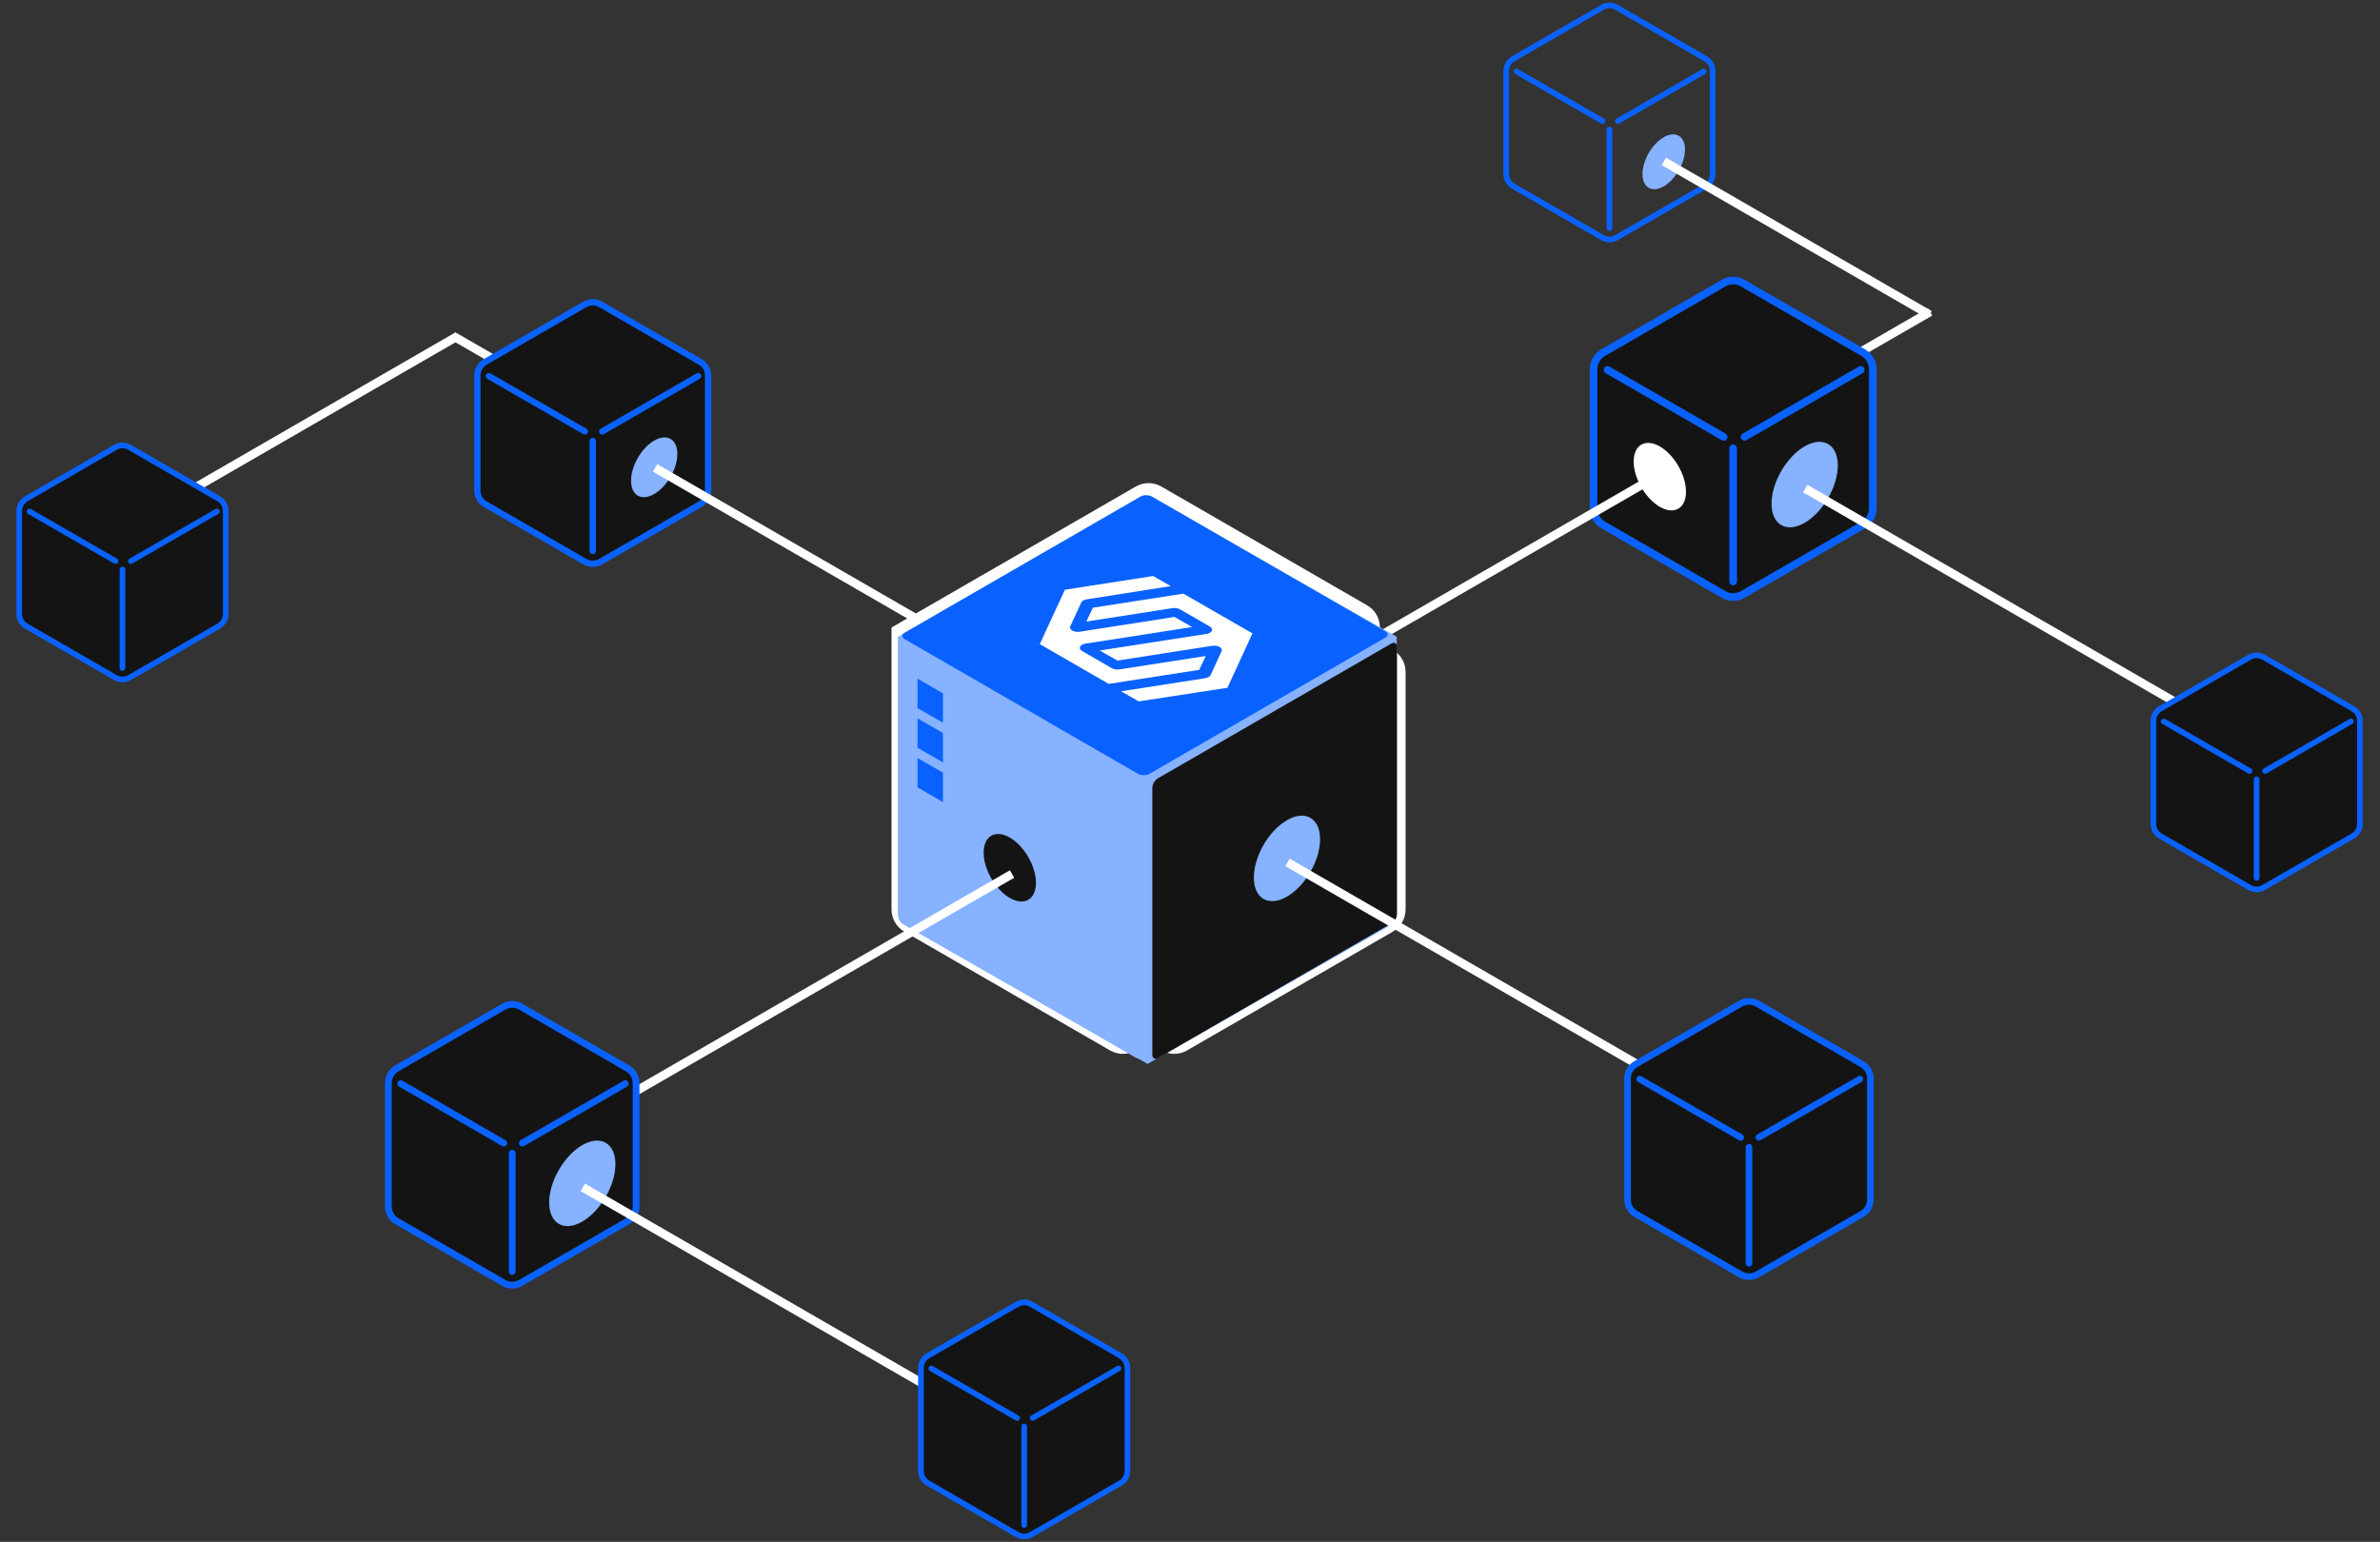 <svg width="463" height="300" viewBox="0 0 463 300" fill="none" xmlns="http://www.w3.org/2000/svg">
<rect x="0" y="0" width="463" height="300" fill="#333333" stroke="none"/>
<line y1="-0.839" x2="35.538" y2="-0.839" transform="matrix(0.866 -0.5 0.5 0.866 345.12 79.169)" stroke="white" stroke-width="1.679"/>
<path d="M335.314 55.079C336.46 54.417 337.872 54.417 339.018 55.079L362.478 68.623C363.623 69.285 364.329 70.508 364.329 71.831V98.92C364.329 100.243 363.623 101.465 362.478 102.127L339.018 115.671C337.872 116.333 336.46 116.333 335.314 115.671L311.855 102.127C310.709 101.465 310.003 100.243 310.003 98.92V71.831C310.003 70.508 310.709 69.285 311.855 68.623L335.314 55.079Z" fill="#141414" stroke="#0962FF" stroke-width="1.481"/>
<path d="M312.722 71.968L335.314 85.005" stroke="#0962FF" stroke-width="1.481" stroke-linecap="round"/>
<path d="M361.979 71.968L339.387 85.005" stroke="#0962FF" stroke-width="1.481" stroke-linecap="round"/>
<path d="M337.164 87.227L337.164 113.151" stroke="#0962FF" stroke-width="1.481" stroke-linecap="round"/>
<ellipse cx="5.875" cy="5.875" rx="5.875" ry="5.875" transform="matrix(0.866 0.5 -2.20306e-08 1 317.814 83.928)" fill="white"/>
<line y1="-0.839" x2="80.312" y2="-0.839" transform="matrix(0.866 -0.5 0.5 0.866 253.478 133.348)" stroke="white" stroke-width="1.679"/>
<line y1="-0.839" x2="37.199" y2="-0.839" transform="matrix(0.866 0.5 -0.5 0.866 87.966 66.236)" stroke="white" stroke-width="1.679"/>
<line y1="-0.839" x2="65.078" y2="-0.839" transform="matrix(0.866 -0.5 0.5 0.866 33.148 98.625)" stroke="white" stroke-width="1.679"/>
<path d="M113.783 59.221C114.73 58.674 115.896 58.674 116.843 59.221L136.229 70.413C137.176 70.96 137.759 71.971 137.759 73.064V95.449C137.759 96.542 137.176 97.552 136.229 98.099L116.843 109.291C115.896 109.838 114.73 109.838 113.783 109.291L94.397 98.099C93.45 97.552 92.867 96.542 92.867 95.449V73.064C92.867 71.971 93.45 70.96 94.397 70.413L113.783 59.221Z" fill="#141414" stroke="#0962FF" stroke-width="1.224"/>
<path d="M95.115 73.178L113.783 83.95" stroke="#0962FF" stroke-width="1.224" stroke-linecap="round"/>
<path d="M135.817 73.178L117.149 83.95" stroke="#0962FF" stroke-width="1.224" stroke-linecap="round"/>
<path d="M115.312 85.786L115.312 107.209" stroke="#0962FF" stroke-width="1.224" stroke-linecap="round"/>
<ellipse cx="5.199" cy="5.199" rx="5.199" ry="5.199" transform="matrix(0.866 -0.5 2.20306e-08 1 122.766 88.321)" fill="#86B2FF"/>
<line y1="-0.839" x2="80.714" y2="-0.839" transform="matrix(0.866 0.5 -0.5 0.866 127.013 91.762)" stroke="white" stroke-width="1.679"/>
<path d="M311.732 1.423C312.579 0.934 313.623 0.934 314.471 1.423L331.82 11.44C332.667 11.929 333.189 12.833 333.189 13.811V33.844C333.189 34.823 332.667 35.727 331.82 36.216L314.471 46.232C313.623 46.722 312.579 46.722 311.732 46.232L294.383 36.216C293.536 35.727 293.014 34.823 293.014 33.844V13.811C293.014 12.833 293.536 11.929 294.383 11.44L311.732 1.423Z" stroke="#0962FF" stroke-width="1.096"/>
<path d="M295.026 13.913L311.732 23.554" stroke="#0962FF" stroke-width="1.096" stroke-linecap="round"/>
<path d="M331.451 13.913L314.744 23.553" stroke="#0962FF" stroke-width="1.096" stroke-linecap="round"/>
<path d="M313.102 25.197L313.102 44.369" stroke="#0962FF" stroke-width="1.096" stroke-linecap="round"/>
<path fill-rule="evenodd" clip-rule="evenodd" d="M225.938 94.67C224.391 93.776 222.485 93.776 220.938 94.67L173.436 122.095C173.435 122.095 173.435 122.096 173.436 122.096C173.436 122.096 173.436 122.096 173.436 122.096V176.946C173.436 178.733 174.389 180.384 175.936 181.277L215.939 204.372C219.272 206.297 223.439 203.891 223.439 200.042L223.439 150.964C223.439 150.964 223.439 150.964 223.439 150.964C223.439 150.964 223.439 150.964 223.439 150.964L265.94 126.426C269.274 124.501 269.274 119.69 265.94 117.765L225.938 94.67ZM223.44 153.851C223.44 152.065 224.393 150.414 225.94 149.521L265.942 126.426C269.276 124.501 273.443 126.907 273.443 130.756L273.443 176.947C273.443 178.733 272.49 180.384 270.943 181.277L230.94 204.372C227.607 206.297 223.44 203.891 223.44 200.042V153.851Z" fill="white"/>
<path fill-rule="evenodd" clip-rule="evenodd" d="M174.754 123.868C174.742 123.875 174.728 123.875 174.716 123.868C174.691 123.854 174.66 123.872 174.66 123.901V123.921V177.842C174.66 178.718 175.13 179.526 175.89 179.961L223.153 206.939C223.167 206.947 223.176 206.962 223.176 206.978C223.176 207.012 223.213 207.034 223.243 207.017L270.492 180.046C271.253 179.612 271.722 178.803 271.722 177.928L271.722 123.948C271.722 123.942 271.725 123.937 271.73 123.935C271.74 123.929 271.74 123.914 271.73 123.908L224.416 96.9C223.666 96.473 222.747 96.473 221.997 96.9L174.754 123.868Z" fill="#86B2FF"/>
<rect width="55.519" height="54.956" rx="1.22" transform="matrix(0.866 -0.5 0.866 0.5 174.902 123.729)" fill="#0962FF"/>
<path d="M215.685 133.064L233.293 130.33L234.563 127.633L217.773 130.243C217.256 130.318 216.697 130.243 216.309 130.019L210.519 126.676C210.239 126.515 210.067 126.291 210.067 126.067C210.067 125.844 210.217 125.607 210.497 125.446C210.691 125.334 210.906 125.26 211.186 125.222L231.915 122.003L228.471 120.04L210.067 122.911C209.529 122.998 208.991 122.911 208.603 122.687C208.216 122.463 208.065 122.153 208.216 121.842L210.347 117.231C210.433 117.082 210.54 116.945 210.734 116.834C210.928 116.722 211.143 116.647 211.423 116.61L227.761 114.037L224.317 112.074L207.161 114.746L202.275 125.322L215.685 133.064Z" fill="white"/>
<path d="M243.646 123.234L230.214 115.504L212.607 118.238L211.337 120.935L228.083 118.325C228.6 118.25 229.16 118.325 229.547 118.549L235.337 121.892C235.617 122.053 235.789 122.277 235.789 122.501C235.789 122.724 235.639 122.96 235.359 123.122C235.165 123.234 234.95 123.308 234.67 123.346L213.941 126.564L217.385 128.528L235.789 125.657C236.327 125.57 236.866 125.657 237.253 125.881C237.641 126.105 237.791 126.415 237.641 126.726L235.51 131.337C235.423 131.486 235.316 131.622 235.122 131.734C234.928 131.846 234.713 131.921 234.433 131.958L218.096 134.506L221.54 136.469L238.781 133.822L243.646 123.234Z" fill="white"/>
<rect width="54.956" height="54.956" rx="2.38" transform="matrix(0.866 0.5 -2.20306e-08 1 175.391 124.525)" fill="#86B2FF"/>
<rect width="5.717" height="5.717" transform="matrix(0.866 0.5 -2.20306e-08 1 178.49 132.047)" fill="#0962FF"/>
<rect width="5.717" height="5.717" transform="matrix(0.866 0.5 -2.20306e-08 1 178.49 139.766)" fill="#0962FF"/>
<rect width="5.717" height="5.717" transform="matrix(0.866 0.5 -2.20306e-08 1 178.49 147.484)" fill="#0962FF"/>
<rect width="54.956" height="54.449" rx="1.22" transform="matrix(0.866 -0.5 2.20306e-08 1 224.172 152.062)" fill="#141414"/>
<ellipse cx="7.44" cy="7.439" rx="7.44" ry="7.439" transform="matrix(0.866 -0.5 2.20306e-08 1 243.922 163.298)" fill="#86B2FF"/>
<line y1="-0.839" x2="100.286" y2="-0.839" transform="matrix(0.866 0.5 -0.5 0.866 250.049 168.523)" stroke="white" stroke-width="1.679"/>
<ellipse cx="7.44" cy="7.439" rx="7.44" ry="7.439" transform="matrix(0.866 -0.5 2.20306e-08 1 344.635 90.56)" fill="#86B2FF"/>
<line y1="-0.839" x2="100.286" y2="-0.839" transform="matrix(0.866 0.5 -0.5 0.866 350.762 95.785)" stroke="white" stroke-width="1.679"/>
<ellipse cx="4.776" cy="4.776" rx="4.776" ry="4.776" transform="matrix(0.866 -0.5 2.20306e-08 1 319.523 29.092)" fill="#86B2FF"/>
<line y1="-0.839" x2="59.691" y2="-0.839" transform="matrix(0.866 0.5 -0.5 0.866 323.264 32.131)" stroke="white" stroke-width="1.679"/>
<path d="M338.629 195.268C339.625 194.693 340.853 194.693 341.85 195.268L362.254 207.049C363.251 207.624 363.865 208.688 363.865 209.839V233.399C363.865 234.55 363.251 235.614 362.254 236.189L341.85 247.969C340.853 248.545 339.625 248.545 338.629 247.969L318.224 236.189C317.228 235.614 316.614 234.55 316.614 233.399V209.839C316.614 208.688 317.228 207.624 318.224 207.049L338.629 195.268Z" fill="#141414" stroke="#0962FF" stroke-width="1.288"/>
<path d="M318.979 209.958L338.629 221.297" stroke="#0962FF" stroke-width="1.288" stroke-linecap="round"/>
<path d="M361.821 209.958L342.172 221.297" stroke="#0962FF" stroke-width="1.288" stroke-linecap="round"/>
<path d="M340.24 223.229L340.24 245.778" stroke="#0962FF" stroke-width="1.288" stroke-linecap="round"/>
<path d="M437.626 127.875C438.474 127.386 439.518 127.386 440.365 127.875L457.714 137.891C458.562 138.381 459.084 139.285 459.084 140.263V160.296C459.084 161.275 458.562 162.179 457.714 162.668L440.365 172.684C439.518 173.174 438.474 173.174 437.626 172.684L420.277 162.668C419.43 162.179 418.908 161.275 418.908 160.296V140.263C418.908 139.285 419.43 138.381 420.277 137.891L437.626 127.875Z" fill="#141414" stroke="#0962FF" stroke-width="1.096"/>
<path d="M420.918 140.365L437.625 150.006" stroke="#0962FF" stroke-width="1.096" stroke-linecap="round"/>
<path d="M457.346 140.365L440.639 150.006" stroke="#0962FF" stroke-width="1.096" stroke-linecap="round"/>
<path d="M438.996 151.649L438.996 170.821" stroke="#0962FF" stroke-width="1.096" stroke-linecap="round"/>
<path d="M22.459 87.03C23.306 86.541 24.35 86.541 25.197 87.03L42.546 97.046C43.394 97.536 43.916 98.44 43.916 99.418V119.451C43.916 120.429 43.394 121.334 42.546 121.823L25.197 131.839C24.35 132.328 23.306 132.328 22.459 131.839L5.11 121.823C4.262 121.334 3.74 120.429 3.74 119.451V99.418C3.74 98.44 4.262 97.536 5.11 97.046L22.459 87.03Z" fill="#141414" stroke="#0962FF" stroke-width="1.096"/>
<path d="M5.75 99.52L22.457 109.16" stroke="#0962FF" stroke-width="1.096" stroke-linecap="round"/>
<path d="M42.178 99.52L25.471 109.16" stroke="#0962FF" stroke-width="1.096" stroke-linecap="round"/>
<path d="M23.828 110.804L23.828 129.976" stroke="#0962FF" stroke-width="1.096" stroke-linecap="round"/>
<ellipse cx="5.875" cy="5.875" rx="5.875" ry="5.875" transform="matrix(0.866 0.5 -2.20306e-08 1 191.358 160.023)" fill="#141414"/>
<line y1="-0.839" x2="100.325" y2="-0.839" transform="matrix(0.866 -0.5 0.5 0.866 110.421 220.945)" stroke="white" stroke-width="1.679"/>
<path d="M98.004 195.861C99.02 195.274 100.273 195.274 101.289 195.861L122.101 207.877C123.117 208.464 123.744 209.548 123.744 210.722V234.753C123.744 235.927 123.117 237.012 122.101 237.599L101.289 249.614C100.273 250.201 99.02 250.201 98.004 249.614L77.192 237.599C76.175 237.012 75.549 235.927 75.549 234.753V210.722C75.549 209.548 76.175 208.464 77.192 207.877L98.004 195.861Z" fill="#141414" stroke="#0962FF" stroke-width="1.314"/>
<path d="M77.961 210.844L98.002 222.409" stroke="#0962FF" stroke-width="1.314" stroke-linecap="round"/>
<path d="M121.658 210.844L101.617 222.409" stroke="#0962FF" stroke-width="1.314" stroke-linecap="round"/>
<path d="M99.644 224.381L99.644 247.379" stroke="#0962FF" stroke-width="1.314" stroke-linecap="round"/>
<ellipse cx="7.44" cy="7.439" rx="7.44" ry="7.439" transform="matrix(0.866 -0.5 2.20306e-08 1 106.836 226.523)" fill="#86B2FF"/>
<line y1="-0.839" x2="100.286" y2="-0.839" transform="matrix(0.866 0.5 -0.5 0.866 112.965 231.749)" stroke="white" stroke-width="1.679"/>
<path d="M197.873 253.768C198.72 253.278 199.764 253.278 200.611 253.768L217.96 263.784C218.808 264.273 219.33 265.177 219.33 266.156V286.189C219.33 287.167 218.808 288.071 217.96 288.561L200.611 298.577C199.764 299.066 198.72 299.066 197.873 298.577L180.524 288.561C179.676 288.071 179.154 287.167 179.154 286.189V266.156C179.154 265.177 179.676 264.273 180.524 263.784L197.873 253.768Z" fill="#141414" stroke="#0962FF" stroke-width="1.096"/>
<path d="M181.164 266.257L197.871 275.898" stroke="#0962FF" stroke-width="1.096" stroke-linecap="round"/>
<path d="M217.592 266.257L200.885 275.898" stroke="#0962FF" stroke-width="1.096" stroke-linecap="round"/>
<path d="M199.242 277.542L199.242 296.713" stroke="#0962FF" stroke-width="1.096" stroke-linecap="round"/>
</svg>

